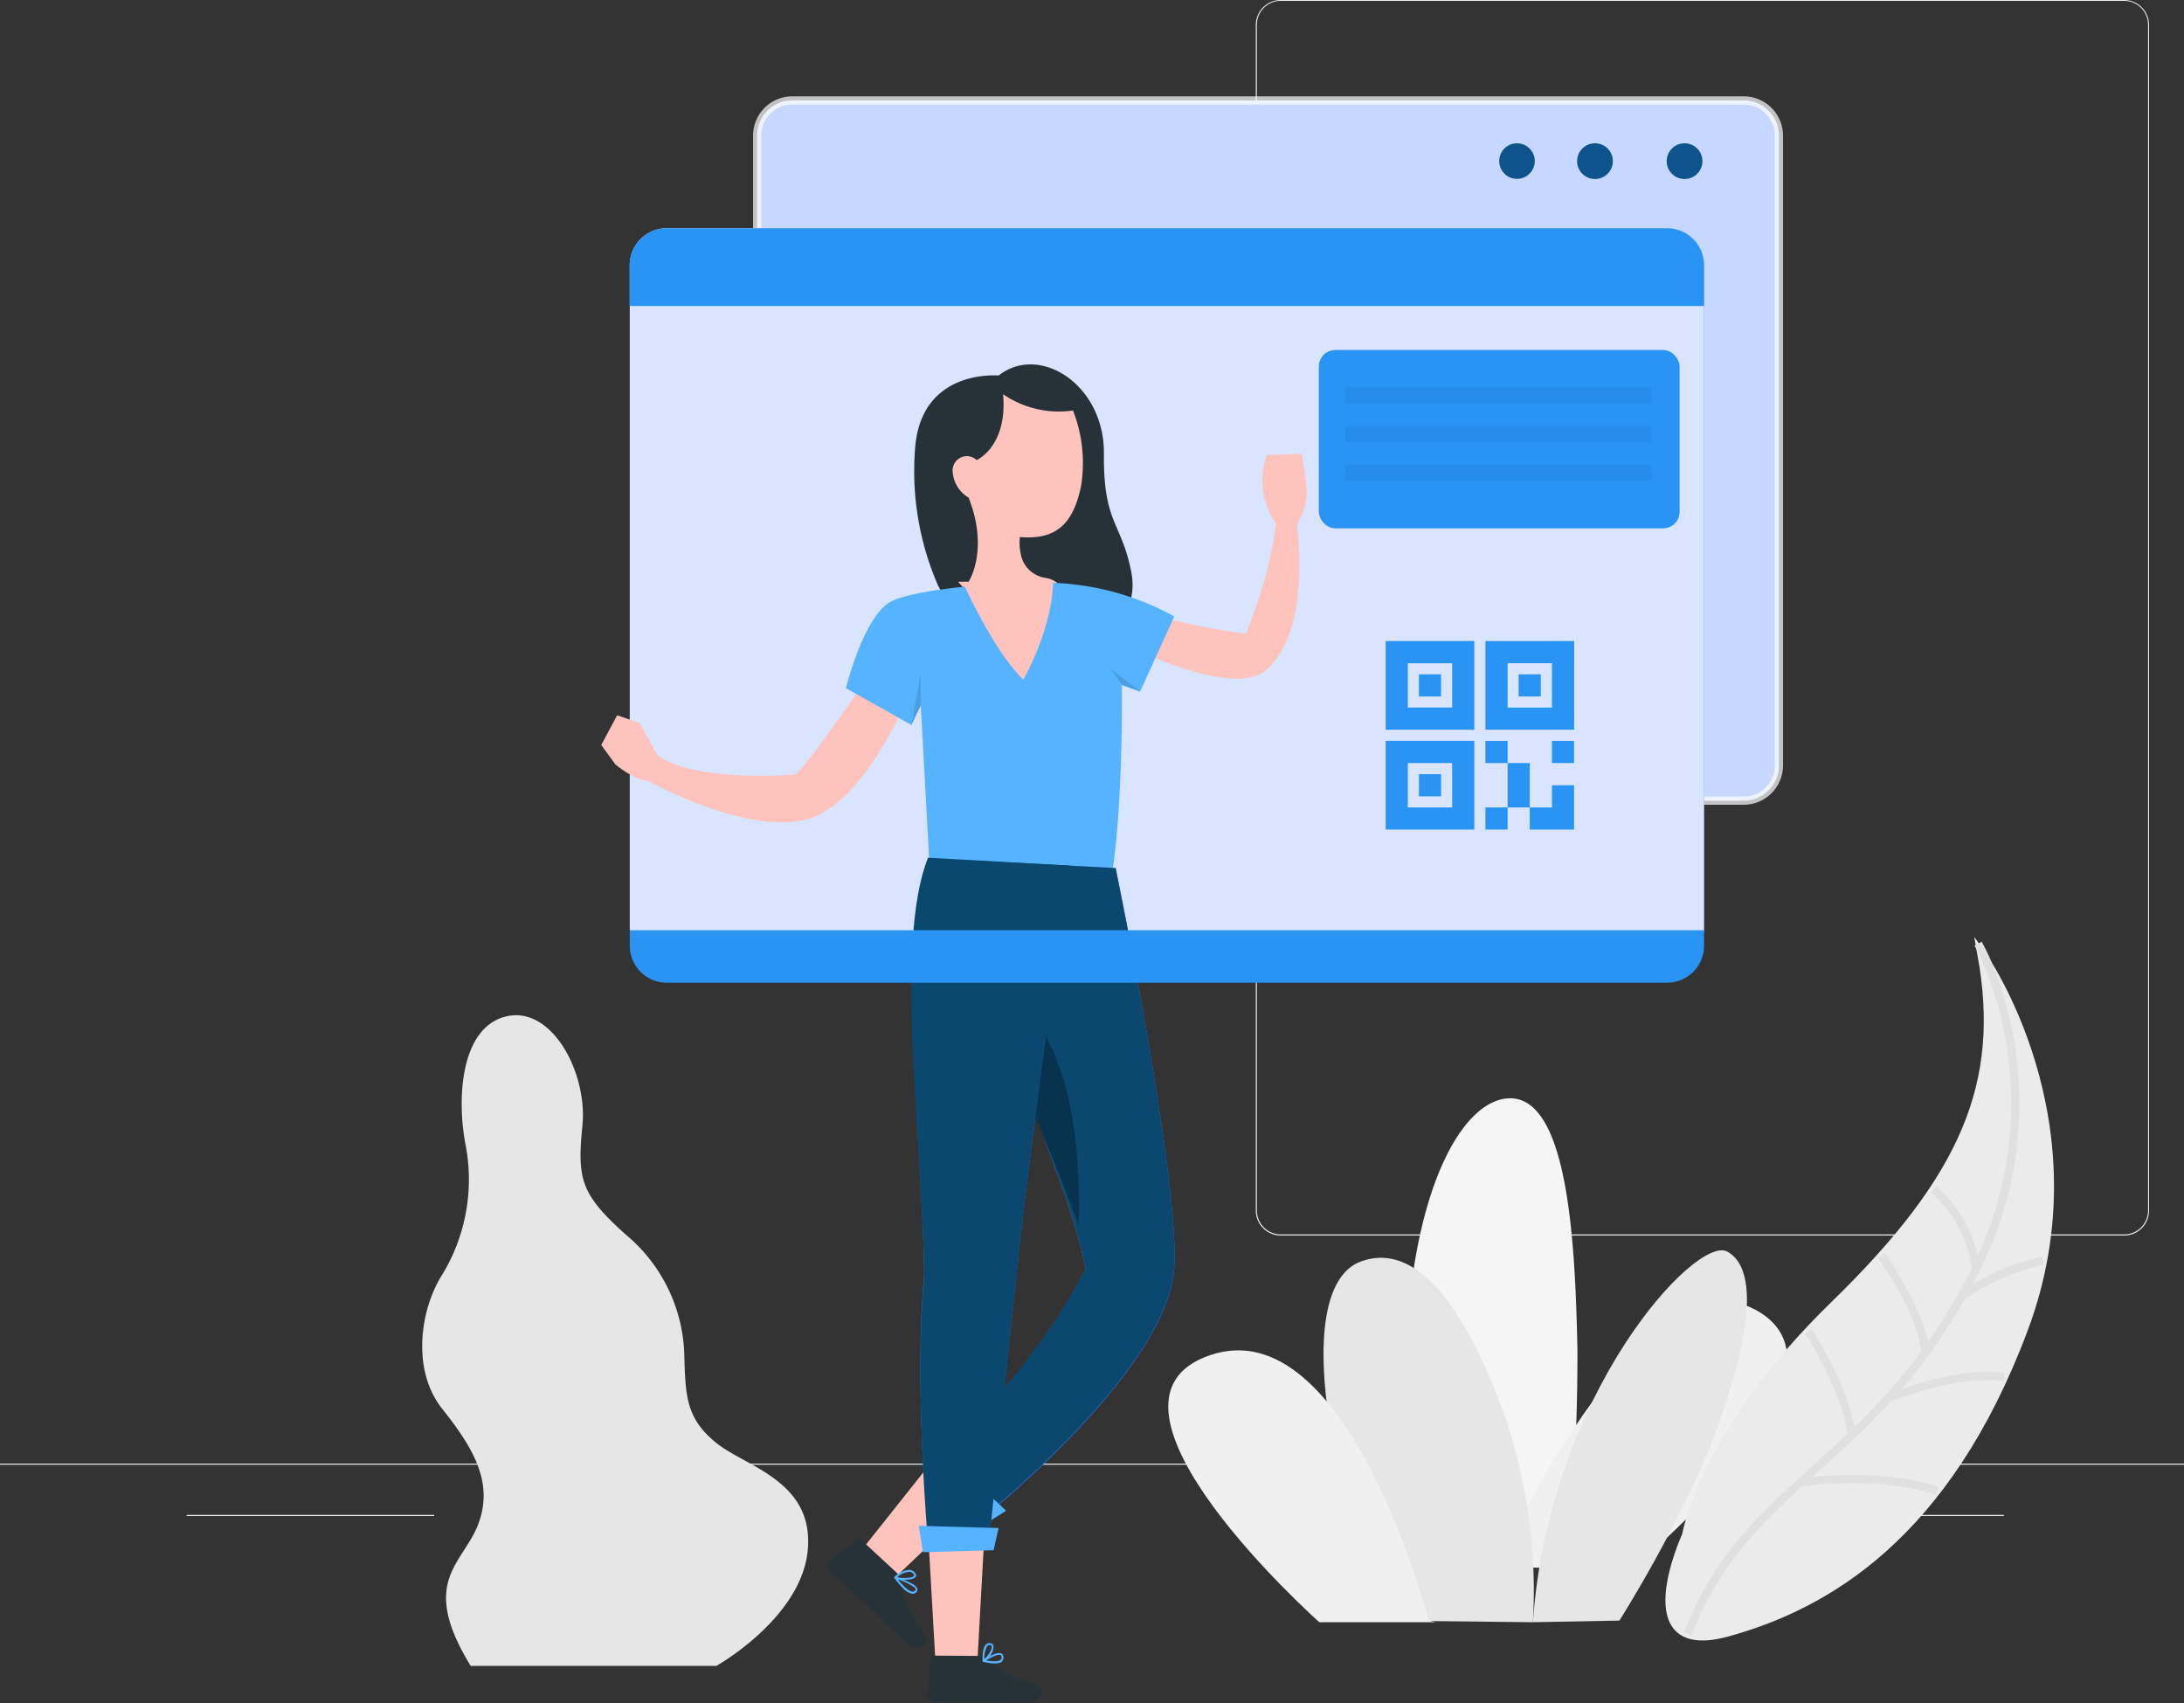 <svg xmlns="http://www.w3.org/2000/svg" width="266.032" height="207.397" viewBox="0 0 266.032 207.397">
  <rect x="0" y="0" width="266.032" height="207.397" fill="#333333" stroke="none"/>
  <defs>
    <style>
      .cls-1, .cls-5 {
        fill: #ebebeb;
      }

      .cls-2 {
        fill: #e6e6e6;
      }

      .cls-3 {
        fill: #f5f5f5;
      }

      .cls-4 {
        fill: #f0f0f0;
      }

      .cls-5 {
        stroke: #ebebeb;
      }

      .cls-5, .cls-6, .cls-9 {
        stroke-miterlimit: 10;
      }

      .cls-6 {
        fill: none;
        stroke: #e0e0e0;
      }

      .cls-7 {
        opacity: 0.12;
      }

      .cls-8 {
        fill: #407bff;
      }

      .cls-11, .cls-9 {
        fill: #fff;
      }

      .cls-9 {
        stroke: #fff;
        opacity: 0.7;
      }

      .cls-10, .cls-18 {
        fill: #0e538c;
      }

      .cls-11 {
        opacity: 0.8;
      }

      .cls-12 {
        fill: #ffc3bd;
      }

      .cls-13 {
        fill: #263238;
      }

      .cls-14 {
        fill: #55b3ff;
      }

      .cls-15 {
        fill: #0b4870;
      }

      .cls-16 {
        opacity: 0.3;
      }

      .cls-17 {
        fill: #2a94f4;
      }

      .cls-18 {
        opacity: 0.1;
      }
    </style>
  </defs>
  <g id="组_3987" data-name="组 3987" transform="translate(4685 5335)">
    <rect id="矩形_2414" data-name="矩形 2414" class="cls-1" width="266.032" height="0.133" transform="translate(-4685 -5156.754)"/>
    <rect id="矩形_2415" data-name="矩形 2415" class="cls-1" width="12.333" height="0.133" transform="translate(-4605.169 -5153.36)"/>
    <rect id="矩形_2416" data-name="矩形 2416" class="cls-1" width="30.152" height="0.133" transform="translate(-4471.057 -5150.507)"/>
    <rect id="矩形_2417" data-name="矩形 2417" class="cls-1" width="30.152" height="0.133" transform="translate(-4662.27 -5150.507)"/>
    <path id="路径_2938" data-name="路径 2938" class="cls-1" d="M360.28,205.468H257.538a3.049,3.049,0,0,1-3.038-3.038V58.011A3.043,3.043,0,0,1,257.538,55H360.28a3.038,3.038,0,0,1,3.027,3.011V202.43a3.033,3.033,0,0,1-3.027,3.038ZM257.538,55.106a2.916,2.916,0,0,0-2.905,2.905V202.43a2.916,2.916,0,0,0,2.905,2.905H360.28a2.916,2.916,0,0,0,2.905-2.905V58.011a2.916,2.916,0,0,0-2.905-2.905Z" transform="translate(-4786.532 -5390)"/>
    <path id="路径_2939" data-name="路径 2939" class="cls-2" d="M120.27,336.6s10.444-5.853,11.141-14.2-7.518-10.029-11.141-12.95-3.756-5.571-3.9-10.444a19.733,19.733,0,0,0-7.1-14.9c-5.427-4.868-5.991-6.683-5.321-13.227s-3.762-14.759-9.332-13.365-5.986,10.162-4.874,15.733a22.315,22.315,0,0,1-2.878,15.728c-2.66,4.182-3.762,11.562,0,16.3s6.268,8.912,4.453,13.924-7.38,6.959-.974,17.4Z" transform="translate(-4718.01 -5468.72)"/>
    <path id="路径_2940" data-name="路径 2940" class="cls-3" d="M323.312,355.885h17.962a235.965,235.965,0,0,0,1.394-26.736c-.277-11.977-.974-30.913-8.513-30.36S318.024,318.7,323.312,355.885Z" transform="translate(-4835.524 -5500.024)"/>
    <path id="路径_2941" data-name="路径 2941" class="cls-4" d="M342.67,377.677s17.478-38.99,31.546-31.333-15.095,31.53-15.095,31.53Z" transform="translate(-4845.348 -5521.816)"/>
    <g id="组_3985" data-name="组 3985" transform="translate(-4542.692 -5220.069)">
      <path id="路径_2942" data-name="路径 2942" class="cls-2" d="M316.289,367.45a65.9,65.9,0,0,0-3.623-25.667c-4.773-12.977-10.689-20.751-17.372-18.245s-6.108,19.362,2.863,43.714Z" transform="translate(-271.873 -284.82)"/>
      <path id="路径_2943" data-name="路径 2943" class="cls-2" d="M349.25,366.45s7.609-11.918,11.807-23.182,5.156-19.686,1.336-21.761-21.761,17.356-23.672,45.14Z" transform="translate(-294.303 -284.018)"/>
      <path id="路径_2944" data-name="路径 2944" class="cls-4" d="M286.967,377.164s-9.833-38.043-26.63-32.328,13.3,32.525,13.3,32.525h14.174" transform="translate(-255.24 -294.731)"/>
      <path id="路径_2945" data-name="路径 2945" class="cls-5" d="M372.015,324.355s2.043-12.5,18.032-28.045S410.855,269.244,408,253.58c0,0,14.589,20.484,5.15,45.667s-24.087,33.621-36.106,36.936S372.015,324.355,372.015,324.355Z" transform="translate(-308.939 -252.303)"/>
      <path id="路径_2946" data-name="路径 2946" class="cls-6" d="M374.17,335.241c3.24-8.449,8.178-13.419,13.717-18.457,2.027-1.846,4.139-3.724,6.278-5.741,1.458-1.389,2.932-2.868,4.395-4.485h0a67.56,67.56,0,0,0,4.533-5.544h0a68.262,68.262,0,0,0,4.384-6.81h0c.277-.484.532-.974.819-1.484.346-.654.681-1.3.99-1.947a44.8,44.8,0,0,0,1.447-37.1,23.036,23.036,0,0,0-1.2-2.5" transform="translate(-310.892 -251.18)"/>
      <path id="路径_2947" data-name="路径 2947" class="cls-6" d="M430.48,307.39a15.909,15.909,0,0,1,5.161,9.673" transform="translate(-337.241 -277.483)"/>
      <path id="路径_2948" data-name="路径 2948" class="cls-6" d="M423.889,334.414h0c-.149-3.671-3.395-9.018-5.289-11.844" transform="translate(-331.682 -284.586)"/>
      <path id="路径_2949" data-name="路径 2949" class="cls-6" d="M401.8,339.88c1.484,2.346,4.576,7.694,5.294,12.668" transform="translate(-323.821 -292.686)"/>
      <path id="路径_2950" data-name="路径 2950" class="cls-6" d="M400,374.112s9.21-1.431,16.622,1" transform="translate(-322.979 -308.509)"/>
      <path id="路径_2951" data-name="路径 2951" class="cls-6" d="M434.168,350.22c-6.257-.713-13.929,2.543-14.148,2.628h0" transform="translate(-332.347 -297.477)"/>
      <path id="路径_2952" data-name="路径 2952" class="cls-6" d="M446.74,323.7a27.128,27.128,0,0,0-9.96,4.427h0" transform="translate(-340.189 -285.115)"/>
    </g>
    <path id="路径_2953" data-name="路径 2953" class="cls-7" d="M232.347,177.593c-1.421-.388-1.447-2.213-1.447-2.213l1.362.271A6.156,6.156,0,0,0,232.347,177.593Z" transform="translate(-4793.046 -5445.052)"/>
    <path id="路径_2954" data-name="路径 2954" class="cls-8" d="M264.805,82.278v76.7a4.288,4.288,0,0,1-4.288,4.288H144.607a4.283,4.283,0,0,1-4.257-4.288v-76.7a4.283,4.283,0,0,1,4.257-4.288h115.91A4.288,4.288,0,0,1,264.805,82.278Z" transform="translate(-4733.117 -5400.758)"/>
    <path id="路径_2955" data-name="路径 2955" class="cls-9" d="M264.805,82.278v76.7a4.288,4.288,0,0,1-4.288,4.288H144.607a4.283,4.283,0,0,1-4.257-4.288v-76.7a4.283,4.283,0,0,1,4.257-4.288h115.91A4.288,4.288,0,0,1,264.805,82.278Z" transform="translate(-4733.117 -5400.758)"/>
    <ellipse id="椭圆_116" data-name="椭圆 116" class="cls-10" cx="2.166" cy="2.166" rx="2.166" ry="2.166" transform="translate(-4502.382 -5317.55)"/>
    <path id="路径_2956" data-name="路径 2956" class="cls-10" d="M350.322,87.926a2.176,2.176,0,1,1-2.176-2.166A2.176,2.176,0,0,1,350.322,87.926Z" transform="translate(-4827.95 -5403.31)"/>
    <path id="路径_2957" data-name="路径 2957" class="cls-10" d="M337.772,87.926A2.176,2.176,0,1,1,335.6,85.76a2.176,2.176,0,0,1,2.176,2.166Z" transform="translate(-4826.312 -5403.31)"/>
    <path id="路径_2958" data-name="路径 2958" class="cls-8" d="M254.018,111.758v80.631a4.5,4.5,0,0,1-4.5,4.475H127.662a4.5,4.5,0,0,1-4.5-4.475V111.758a4.508,4.508,0,0,1,4.5-4.508H249.516A4.508,4.508,0,0,1,254.018,111.758Z" transform="translate(-4731.45 -5414.45)"/>
    <path id="路径_2959" data-name="路径 2959" class="cls-11" d="M254.018,111.758v80.631a4.5,4.5,0,0,1-4.5,4.475H127.662a4.5,4.5,0,0,1-4.5-4.475V111.758a4.508,4.508,0,0,1,4.5-4.508H249.515A4.508,4.508,0,0,1,254.018,111.758Z" transform="translate(-4731.449 -5414.45)"/>
    <path id="路径_2963" data-name="路径 2963" class="cls-12" d="M175.633,205.17s-7.1,10.583-9.311,12.684c0,0-11.9,1.064-16.792-2.283l-1.24,3.038s11.3,6.385,18.957,4.826,13.3-16.34,13.3-16.34Z" transform="translate(-4754.39 -5458.536)"/>
    <path id="路径_2964" data-name="路径 2964" class="cls-12" d="M261.127,182.849a80.147,80.147,0,0,0,11.014,2.213s3.192-7.412,3.724-14.142l2.4.133s2.213,13.11-3.591,18.42c-4.012,3.677-17.4-3.134-17.4-3.134Z" transform="translate(-4805.391 -5442.896)"/>
    <path id="路径_2965" data-name="路径 2965" class="cls-13" d="M219.582,137.807s-9.194-.889-10.146,8.481a34.919,34.919,0,0,0,2.735,17.026s5.56,11.317,12.3,9.742,12.456-5.225,11.264-11.333-3.411-5.853-3.331-14.366S224.5,133.9,219.582,137.807Z" transform="translate(-4782.936 -5427.071)"/>
    <path id="路径_2966" data-name="路径 2966" class="cls-12" d="M233.739,154.384c-.963,4.7-3.107,6.571-7.449,6.209a6.155,6.155,0,0,0,.085,1.942,3.56,3.56,0,0,0,3.033,3.027c3.724.644,1.687,5.438,1.687,5.438l-3.724,1.83-4.9-2.825-3.724-3.975h1.3s2.522-3.815,0-10.237a3.948,3.948,0,0,1-1.942-3.113,1.735,1.735,0,0,1,2.921-1.458s3.783-1.649,3.219-8.023a12.018,12.018,0,0,0,8.513,1.985A17.473,17.473,0,0,1,233.739,154.384Z" transform="translate(-4787.058 -5430.189)"/>
    <path id="路径_2975" data-name="路径 2975" class="cls-14" d="M233.66,189.33l-4.166,9.173-2.213-.8s.223,16.654-1.6,25.209H204.029l-1.245-22.73-1.133,2.373-7.981-4.48s2.208-9.045,5.656-10.641c1.644-.761,5.15-1.346,8.758-1.724a75.672,75.672,0,0,1,9.9-.468h.942a33.042,33.042,0,0,1,14.733,4.092Z" transform="translate(-4775.625 -5449.262)"/>
    <path id="路径_2976" data-name="路径 2976" class="cls-12" d="M290.715,163.372a9.439,9.439,0,0,1-1.6-3.916,9.641,9.641,0,0,1,.41-4.517l4.3-.149.532,3.762a7.183,7.183,0,0,1-1.229,4.954Z" transform="translate(-4820.24 -5434.517)"/>
    <path id="路径_2977" data-name="路径 2977" class="cls-12" d="M144.551,220.373l-2.24-4-2.724-.947-1.937,3.618,1.729,2.373s2.283,1.937,3.932,1.99Z" transform="translate(-4749.412 -5463.318)"/>
    <path id="路径_2978" data-name="路径 2978" class="cls-12" d="M231.553,185.229c-.037,5.736-3.623,12.019-3.623,12.019-3.192-3.081-6.385-9.689-7.22-11.562a75.664,75.664,0,0,1,9.9-.468S230.973,185.208,231.553,185.229Z" transform="translate(-4788.278 -5449.475)"/>
    <path id="路径_2979" data-name="路径 2979" class="cls-7" d="M208.66,212.376l1.117-6.156.021,3.788Z" transform="translate(-4782.64 -5459.124)"/>
    <path id="路径_2980" data-name="路径 2980" class="cls-7" d="M257.875,207.836,254.3,205.17l1.362,1.862Z" transform="translate(-4803.996 -5458.671)"/>
    <path id="路径_2987" data-name="路径 2987" class="cls-8" d="M217.527,244.23c-.607,9.886,13.7,39.436,15.292,49.791C227.892,304.419,215,317.674,215,317.674l6.108,6.052s21.389-17.321,22.5-29.391c.926-10.321-7.108-49.114-7.108-49.114Z" transform="translate(-4785.606 -5474.5)"/>
    <path id="路径_2991" data-name="路径 2991" class="cls-8" d="M211.047,244.47c-4.155,10.342-.92,33.689-.7,50.42-1.245,12.611.42,31.732.42,31.732l7.5.279s2.261-22.568,3.8-36.651c1.309-11.856,5.98-45.194,5.98-45.194Z" transform="translate(-4782.771 -5474.612)"/>
    <g id="组_3986" data-name="组 3986" transform="translate(-4584.27 -5230.541)">
      <path id="路径_2981" data-name="路径 2981" class="cls-12" d="M207.082,396.34l5.118,5.539-11.876,11.3-4.235-3.012Z" transform="translate(-192.488 -325.077)"/>
      <path id="路径_2982" data-name="路径 2982" class="cls-13" d="M198.195,423.171c.287,1.724.708,3.645,3.155,7.018.532.75-.883,2.155-2.485.67s-3.9-3.815-5.06-4.884c-1.889-1.751-2.66-2.33-4.2-3.693a.335.335,0,0,1-.064-.059.8.8,0,0,1,.027-1.139l3.368-2.729a.4.4,0,0,1,.532.037l4.294,3.969a1.474,1.474,0,0,1,.431.809Z" transform="translate(-189.32 -335.339)"/>
      <path id="路径_2983" data-name="路径 2983" class="cls-14" d="M204.772,427.149a.1.1,0,0,1,.112-.154c.245.08,2.432.756,2.66,1.426a.388.388,0,0,1-.059.372.6.6,0,0,1-.532.261,2.064,2.064,0,0,1-1.112-.638,9.289,9.289,0,0,1-1.069-1.266Zm.41.16c.729.926,1.389,1.479,1.793,1.479a.388.388,0,0,0,.351-.176.144.144,0,0,0,0-.144.57.57,0,0,0-.144-.192A7.046,7.046,0,0,0,205.182,427.308Z" transform="translate(-196.541 -339.418)"/>
      <path id="路径_2984" data-name="路径 2984" class="cls-14" d="M204.726,426.35a.112.112,0,0,1,.032-.112,3.042,3.042,0,0,1,1.82-.851.936.936,0,0,1,.633.319c.229.261.192.447.122.532-.3.474-1.894.415-2.527.186l-.043-.027a.175.175,0,0,1-.037-.048Zm1.846-.724a2.575,2.575,0,0,0-1.49.66c.7.165,1.862.117,2.043-.165,0,0,.059-.09-.09-.261l-.053-.053A.686.686,0,0,0,206.573,425.626Z" transform="translate(-196.527 -338.667)"/>
      <path id="路径_2985" data-name="路径 2985" class="cls-12" d="M212.38,415.261l6.975-.1-.968,17.532-5.017-.176Z" transform="translate(-200.11 -333.883)"/>
      <path id="路径_2986" data-name="路径 2986" class="cls-13" d="M219.582,445.375c1.421,1.117,2.128,2.293,6.108,3.16.889.2.915,2.277-1.187,2.261s-4.342-.2-5.853-.2c-2.474,0-3.416.112-5.374.112h0a.883.883,0,0,1-.867-.9l.341-4.437a.362.362,0,0,1,.378-.341l5.635.037A1.416,1.416,0,0,1,219.582,445.375Z" transform="translate(-200.124 -347.86)"/>
      <path id="路径_2988" data-name="路径 2988" class="cls-15" d="M217.527,244.23c-.607,9.875,13.7,39.393,15.292,49.736C227.892,304.353,215,317.594,215,317.594l6.108,6.046s21.389-17.3,22.5-29.359c.926-10.31-7.108-49.061-7.108-49.061Z" transform="translate(-201.336 -243.959)"/>
      <path id="路径_2989" data-name="路径 2989" class="cls-14" d="M214,393.24,222,400.827l-2.155,1.351L212.53,395.6Z" transform="translate(-200.181 -321.294)"/>
      <path id="路径_2990" data-name="路径 2990" class="cls-16" d="M0,3.476c3.352,8.7,7.651,18.171,9.662,24.639.367-7.036.085-19.57-5.773-26.373C1.155-1.464.074.132,0,3.476Z" transform="matrix(1, -0.017, 0.017, 1, 20.502, 16.876)"/>
      <path id="路径_2992" data-name="路径 2992" class="cls-15" d="M210.673,243.72c-4.155,10.388-.686,34.219-.463,51.034-1.245,12.674.42,31.89.42,31.89l7.5.28s2.261-22.681,3.8-36.833c1.309-11.915,5.98-45.419,5.98-45.419Z" transform="translate(-198.361 -243.72)"/>
      <path id="路径_2993" data-name="路径 2993" class="cls-14" d="M210.33,411.88l9.726.271-.6,2.7-8.6.245Z" transform="translate(-199.151 -330.518)"/>
      <path id="路径_2994" data-name="路径 2994" class="cls-14" d="M227.331,445.456c-.447.431-1.6.223-2.277.069a.144.144,0,0,1-.1-.1.117.117,0,0,1,.048-.117c.16-.112,1.6-1.064,2.219-.814a.426.426,0,0,1,.255.341.628.628,0,0,1-.106.532.154.154,0,0,1-.043.09Zm-1.947-.128c.883.181,1.538.154,1.777-.064a.42.42,0,0,0,.085-.42.165.165,0,0,0-.106-.154c-.314-.138-1.165.282-1.756.654Z" transform="translate(-205.995 -347.59)"/>
      <path id="路径_2995" data-name="路径 2995" class="cls-14" d="M225.131,444.412a.149.149,0,0,1-.117,0,.154.154,0,0,1-.069-.1c0-.064-.085-1.506.42-1.985a.564.564,0,0,1,.495-.154.452.452,0,0,1,.42.335,1.894,1.894,0,0,1-.559,1.351,2.538,2.538,0,0,1-.591.553Zm.043-.33c.458-.378.968-1.187.878-1.532a.186.186,0,0,0-.207-.144.335.335,0,0,0-.309.1l-.048.053A2.847,2.847,0,0,0,225.174,444.082Z" transform="translate(-205.988 -346.519)"/>
    </g>
    <path id="路径_2996" data-name="路径 2996" class="cls-17" d="M254,111.758v4.956H123.12v-4.956a4.508,4.508,0,0,1,4.5-4.508H249.5A4.508,4.508,0,0,1,254,111.758Z" transform="translate(-4731.431 -5414.45)"/>
    <path id="路径_2997" data-name="路径 2997" class="cls-17" d="M254.018,256.05v1.913a4.5,4.5,0,0,1-4.5,4.474H127.662a4.5,4.5,0,0,1-4.5-4.475V256.05Z" transform="translate(-4731.449 -5477.761)"/>
    <g id="组_3983" data-name="组 3983" transform="translate(-4524.352 -5292.376)">
      <rect id="矩形_2426" data-name="矩形 2426" class="cls-17" width="43.941" height="21.722" rx="2"/>
      <rect id="矩形_2430" data-name="矩形 2430" class="cls-18" width="37.32" height="1.977" transform="translate(3.194 4.535)"/>
      <rect id="矩形_2431" data-name="矩形 2431" class="cls-18" width="37.32" height="1.977" transform="translate(3.194 9.247)"/>
      <rect id="矩形_2432" data-name="矩形 2432" class="cls-18" width="37.32" height="1.977" transform="translate(3.194 13.964)"/>
    </g>
    <path id="路径_2998" data-name="路径 2998" class="cls-17" d="M63,71.705H73.8V60.9H63Zm2.7-8.1h5.4V69H65.7Zm9.455-2.7V71.705H85.958V60.9Zm8.1,8.1h-5.4V63.6h5.4ZM67.049,67.653h2.7v-2.7h-2.7ZM63,83.862H73.8V73.056H63Zm2.7-8.1h5.4v5.4H65.7ZM81.906,64.952H79.2v2.7h2.7v-2.7Zm-6.753,18.91h2.7v-2.7h-2.7Zm2.7-8.1v5.4h2.7v-5.4Zm5.4,5.4h-2.7v2.7h5.4v-5.4h-2.7Zm0-5.4h2.7v-2.7h-2.7Zm-8.1-2.7v2.7h2.7v-2.7Zm-8.1,6.753h2.7v-2.7h-2.7Z" transform="translate(-4579.213 -5317.833)"/>
  </g>
</svg>
